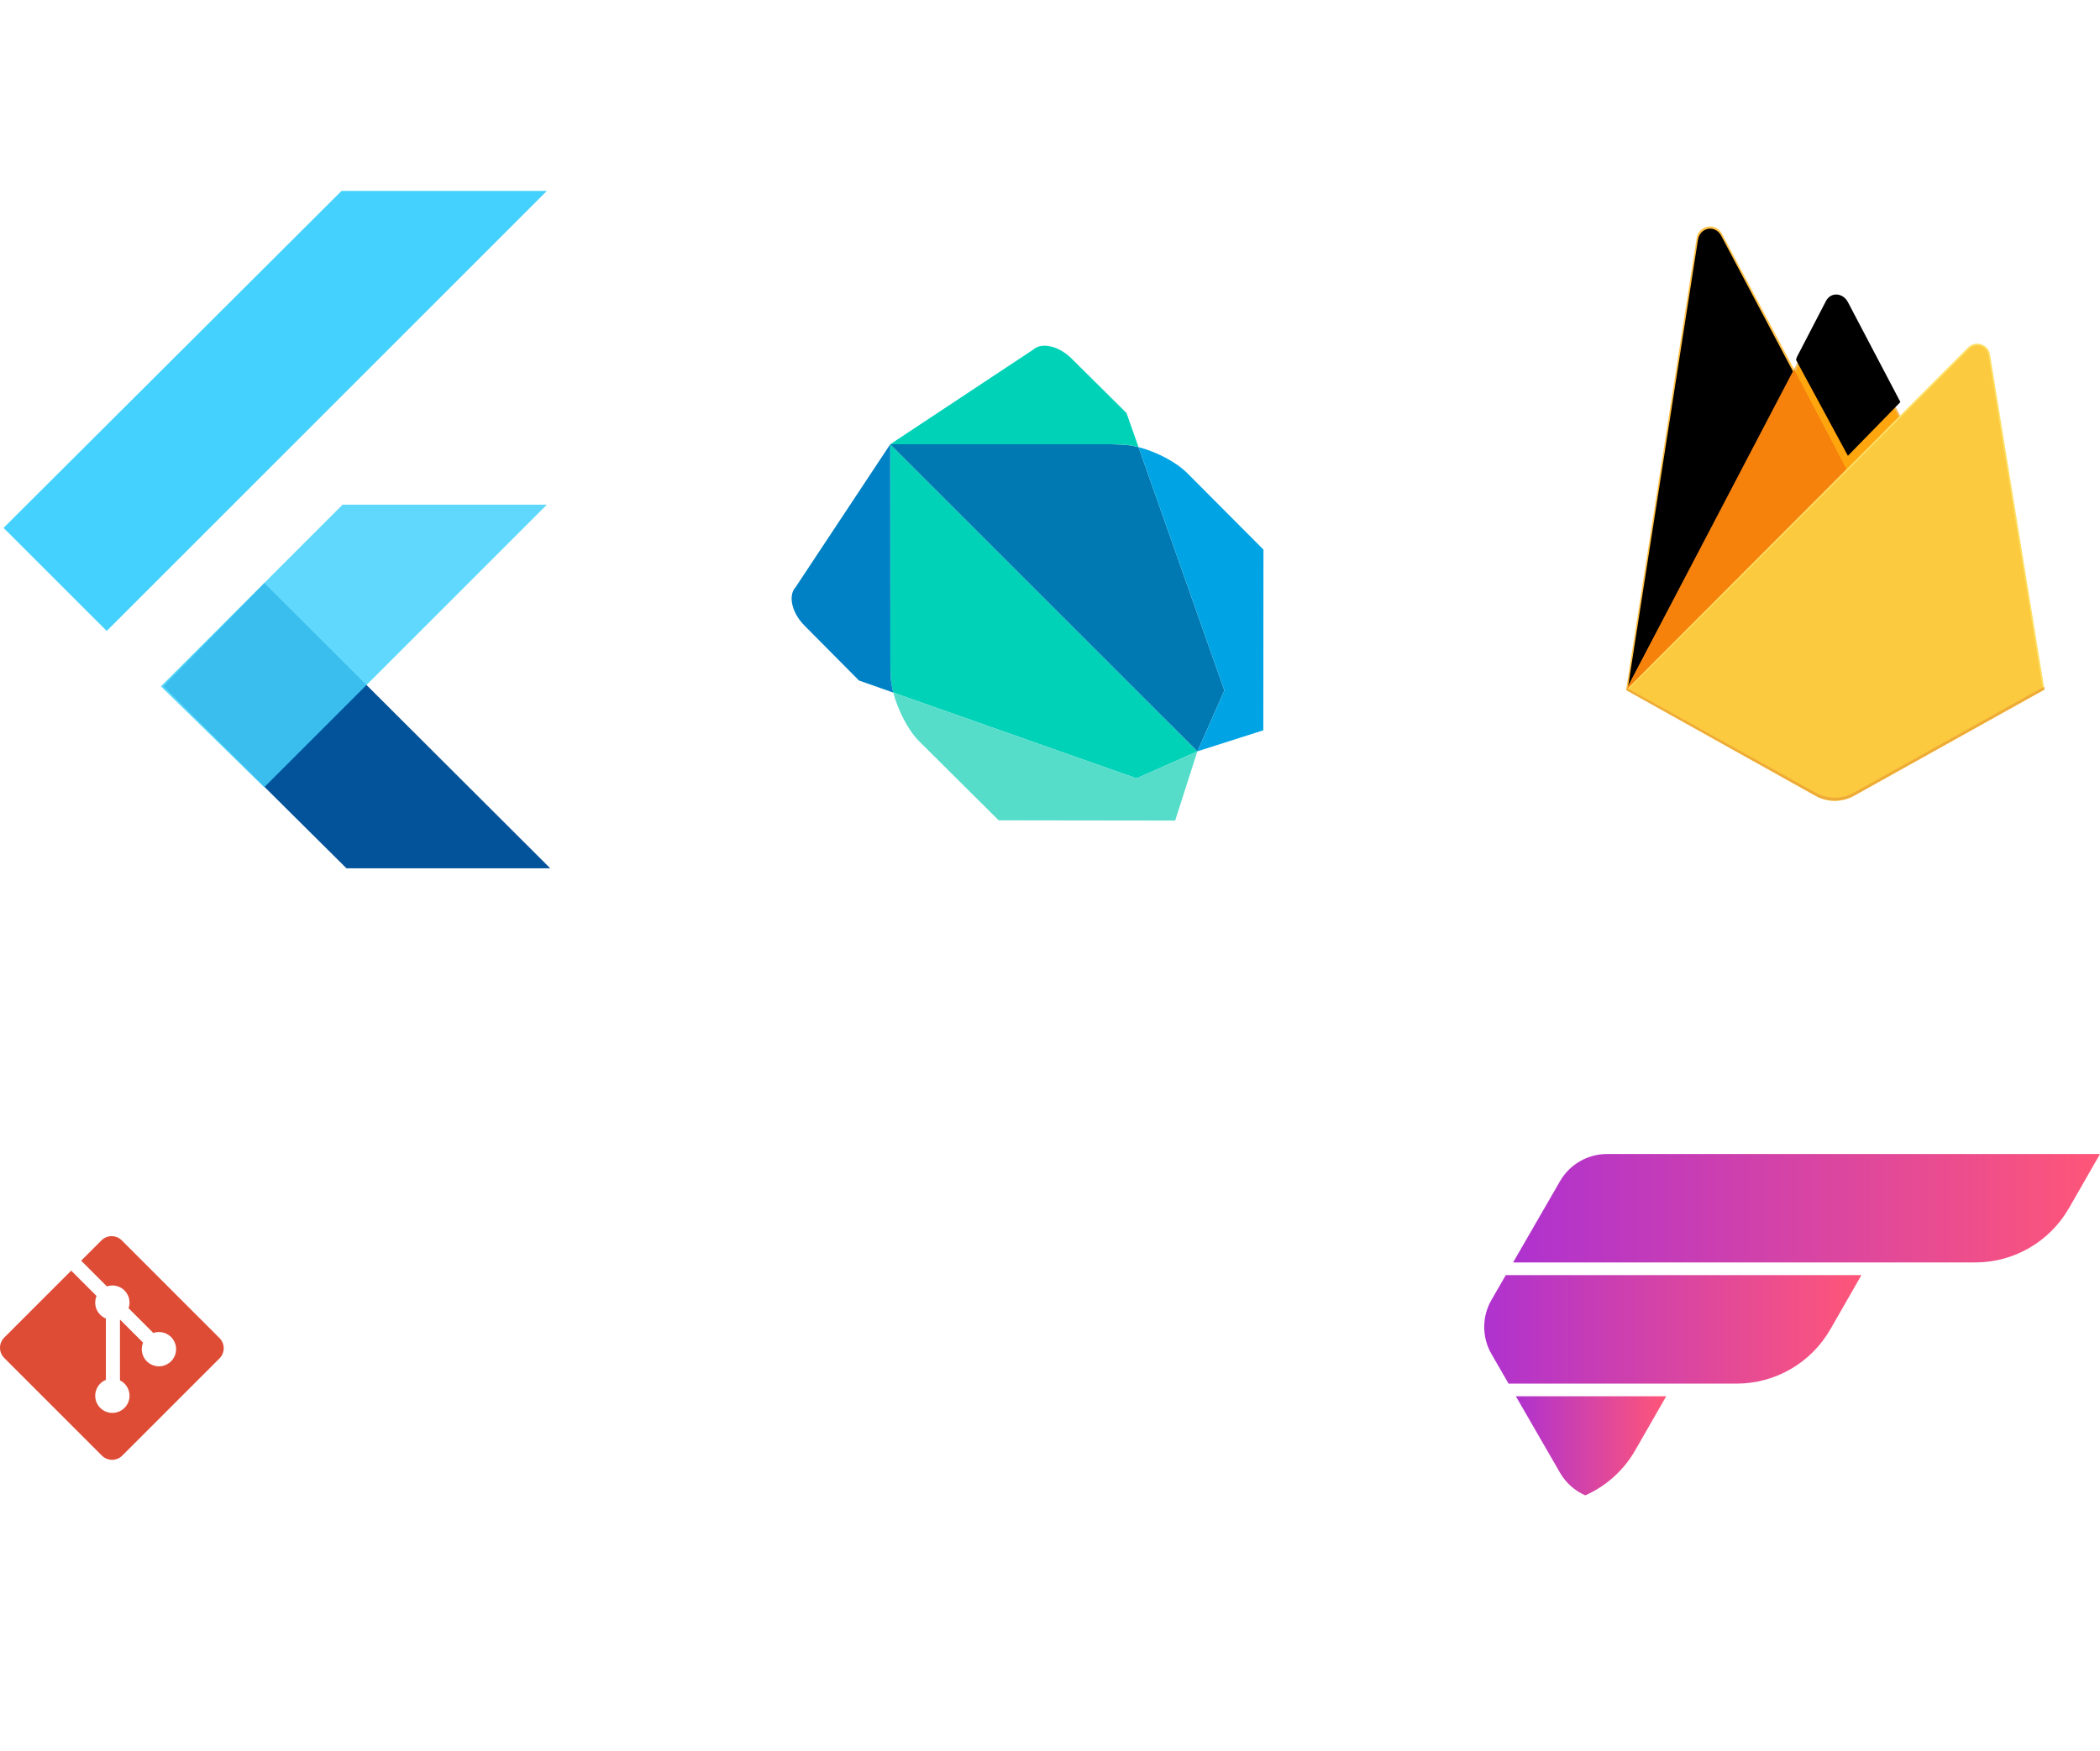 <?xml version="1.0" encoding="UTF-8" standalone="no"?>
<!-- Created with Inkscape (http://www.inkscape.org/) -->

<svg
   xmlns:dc="http://purl.org/dc/elements/1.1/"
   xmlns:cc="http://creativecommons.org/ns#"
   xmlns:rdf="http://www.w3.org/1999/02/22-rdf-syntax-ns#"
   xmlns:svg="http://www.w3.org/2000/svg"
   xmlns="http://www.w3.org/2000/svg"
   xmlns:xlink="http://www.w3.org/1999/xlink"
   xmlns:sodipodi="http://sodipodi.sourceforge.net/DTD/sodipodi-0.dtd"
   xmlns:inkscape="http://www.inkscape.org/namespaces/inkscape"
   width="212.79mm"
   height="177.462mm"
   viewBox="0 0 212.79 177.462"
   version="1.1"
   id="svg8"
   inkscape:version="0.92.4 (5da689c313, 2019-01-14)"
   sodipodi:docname="topics.svg">
  <defs
     id="defs2">
    <path
       id="a"
       d="M 1.253,280.732 2.858,277.601 102.211,89.083 58.061,5.608 C 54.392,-1.283 45.074,0.474 43.87,8.188 Z"
       inkscape:connector-curvature="0" />
    <filter
       id="b"
       filterUnits="objectBoundingBox"
       height="2"
       width="2"
       y="-0.5"
       x="-0.5">
      <feGaussianBlur
         id="feGaussianBlur869"
         result="shadowBlurInner1"
         in="SourceAlpha"
         stdDeviation="17.5" />
      <feOffset
         id="feOffset871"
         result="shadowOffsetInner1"
         in="shadowBlurInner1" />
      <feComposite
         id="feComposite873"
         result="shadowInnerInner1"
         k3="1"
         k2="-1"
         operator="arithmetic"
         in2="SourceAlpha"
         in="shadowOffsetInner1"
         k1="0"
         k4="0" />
      <feColorMatrix
         id="feColorMatrix875"
         in="shadowInnerInner1"
         values="0 0 0 0 0 0 0 0 0 0 0 0 0 0 0 0 0 0 0.06 0" />
    </filter>
    <path
       id="c"
       d="m 134.417,148.974 32.039,-32.812 -32.039,-61.007 c -3.042,-5.791 -10.433,-6.398 -13.443,-0.59 l -17.705,34.109 -0.53,1.744 z"
       inkscape:connector-curvature="0" />
    <filter
       id="d"
       filterUnits="objectBoundingBox"
       height="2"
       width="2"
       y="-0.5"
       x="-0.5">
      <feGaussianBlur
         id="feGaussianBlur879"
         result="shadowBlurInner1"
         in="SourceAlpha"
         stdDeviation="3.5" />
      <feOffset
         id="feOffset881"
         result="shadowOffsetInner1"
         in="shadowBlurInner1"
         dy="-9"
         dx="1" />
      <feComposite
         id="feComposite883"
         result="shadowInnerInner1"
         k3="1"
         k2="-1"
         operator="arithmetic"
         in2="SourceAlpha"
         in="shadowOffsetInner1"
         k1="0"
         k4="0" />
      <feColorMatrix
         id="feColorMatrix885"
         in="shadowInnerInner1"
         values="0 0 0 0 0 0 0 0 0 0 0 0 0 0 0 0 0 0 0.09 0" />
    </filter>
    <linearGradient
       id="linearGradient-1"
       y2="1"
       x2="0"
       y1="0"
       x1="0">
      <stop
         id="stop944"
         offset="0%"
         stop-color="#FF5678" />
      <stop
         id="stop946"
         offset="100%"
         stop-color="#AF32CF" />
    </linearGradient>
    <linearGradient
       inkscape:collect="always"
       xlink:href="#linearGradient-1"
       id="linearGradient972"
       x1="22.167"
       y1="26.423"
       x2="22.167"
       y2="35.492"
       gradientTransform="scale(0.812,1.232)"
       gradientUnits="userSpaceOnUse" />
    <linearGradient
       inkscape:collect="always"
       xlink:href="#linearGradient-1"
       id="linearGradient974"
       x1="16.781"
       y1="9.674"
       x2="16.781"
       y2="24.702"
       gradientTransform="scale(0.536,1.865)"
       gradientUnits="userSpaceOnUse" />
    <linearGradient
       inkscape:collect="always"
       xlink:href="#linearGradient-1"
       id="linearGradient976"
       x1="0"
       y1="0.134"
       x2="0"
       y2="18.877"
       gradientTransform="scale(0.43,2.326)"
       gradientUnits="userSpaceOnUse" />
    <linearGradient
       inkscape:collect="always"
       xlink:href="#linearGradient-1"
       id="linearGradient978"
       x1="0"
       y1="0.233"
       x2="0"
       y2="34.297"
       gradientTransform="scale(0.745,1.343)"
       gradientUnits="userSpaceOnUse" />
  </defs>
  <sodipodi:namedview
     id="base"
     pagecolor="#ffffff"
     bordercolor="#666666"
     borderopacity="1.0"
     inkscape:pageopacity="0.0"
     inkscape:pageshadow="2"
     inkscape:zoom="0.49497475"
     inkscape:cx="478.87488"
     inkscape:cy="185.09169"
     inkscape:document-units="mm"
     inkscape:current-layer="layer1"
     showgrid="false"
     inkscape:pagecheckerboard="true"
     fit-margin-top="0"
     fit-margin-left="0"
     fit-margin-right="0"
     fit-margin-bottom="0"
     inkscape:window-width="1920"
     inkscape:window-height="1012"
     inkscape:window-x="0"
     inkscape:window-y="32"
     inkscape:window-maximized="1" />
  <g
     inkscape:label="Layer 1"
     inkscape:groupmode="layer"
     id="layer1"
     transform="translate(277.146,29.11)">
    <path
       style="fill:#ffffff;stroke-width:0.213"
       inkscape:connector-curvature="0"
       d="m -244.597,103.882 c -1.191,0 -2.078,0.585 -2.078,1.992 0,1.06 0.584,1.796 2.013,1.796 1.211,0 2.034,-0.714 2.034,-1.84 0,-1.277 -0.736,-1.948 -1.97,-1.948 z m -2.381,9.936 c -0.282,0.346 -0.563,0.713 -0.563,1.147 0,0.865 1.103,1.126 2.619,1.126 1.255,0 2.965,-0.088 2.965,-1.255 0,-0.694 -0.823,-0.737 -1.862,-0.802 z m 6.407,-9.871 c 0.389,0.498 0.801,1.191 0.801,2.186 0,2.402 -1.883,3.809 -4.61,3.809 -0.693,0 -1.321,-0.086 -1.71,-0.194 l -0.715,1.147 2.121,0.13 c 3.745,0.239 5.952,0.347 5.952,3.225 0,2.49 -2.185,3.896 -5.952,3.896 -3.918,0 -5.411,-0.996 -5.411,-2.705 0,-0.974 0.433,-1.493 1.191,-2.208 -0.714,-0.302 -0.952,-0.843 -0.952,-1.428 0,-0.477 0.238,-0.909 0.628,-1.321 0.389,-0.411 0.822,-0.822 1.342,-1.298 -1.06,-0.52 -1.862,-1.645 -1.862,-3.247 0,-2.489 1.645,-4.198 4.956,-4.198 0.931,0 1.494,0.086 1.992,0.216 h 4.221 v 1.839 z m 5.8,-3.933 c -1.234,0 -1.948,-0.715 -1.948,-1.949 0,-1.233 0.714,-1.904 1.948,-1.904 1.255,0 1.97,0.672 1.97,1.904 0,1.234 -0.714,1.949 -1.97,1.949 z m -2.793,13.008 v -1.709 l 1.104,-0.151 c 0.303,-0.044 0.346,-0.108 0.346,-0.434 v -6.364 c 0,-0.237 -0.065,-0.39 -0.282,-0.454 l -1.168,-0.412 0.238,-1.753 h 4.481 v 8.982 c 0,0.347 0.021,0.39 0.347,0.434 l 1.104,0.151 v 1.709 z m 14.729,-0.839 c -0.931,0.454 -2.295,0.866 -3.529,0.866 -2.576,0 -3.549,-1.038 -3.549,-3.485 v -5.67 c 0,-0.13 0,-0.216 -0.174,-0.216 h -1.515 v -1.927 c 1.905,-0.217 2.662,-1.169 2.9,-3.529 h 2.057 v 3.074 c 0,0.151 0,0.216 0.173,0.216 h 3.052 v 2.164 h -3.225 v 5.173 c 0,1.277 0.303,1.774 1.472,1.774 0.607,0 1.234,-0.151 1.753,-0.346 l 0.585,1.905"
       id="path829" />
    <path
       style="fill:#de4c36;stroke-width:0.213"
       inkscape:connector-curvature="0"
       d="m -254.906,106.503 -9.897,-9.896 a 1.46,1.46 0 0 0 -2.064,0 l -2.055,2.055 2.607,2.607 a 1.733,1.733 0 0 1 1.784,0.416 1.735,1.735 0 0 1 0.412,1.794 l 2.512,2.512 c 0.608,-0.209 1.309,-0.074 1.795,0.412 a 1.736,1.736 0 0 1 0,2.456 1.737,1.737 0 0 1 -2.835,-1.889 l -2.343,-2.343 -2.1e-4,6.166 a 1.755,1.755 0 0 1 0.459,0.329 1.737,1.737 0 0 1 0,2.457 c -0.679,0.679 -1.779,0.679 -2.456,0 a 1.737,1.737 0 0 1 0.569,-2.836 v -6.223 a 1.716,1.716 0 0 1 -0.569,-0.379 c -0.514,-0.513 -0.638,-1.268 -0.374,-1.899 l -2.57,-2.57 -6.786,6.785 a 1.46,1.46 0 0 0 0,2.065 l 9.897,9.896 a 1.46,1.46 0 0 0 2.064,0 l 9.851,-9.85 a 1.461,1.461 0 0 0 0,-2.065"
       id="path831" />
    <g
       id="g817"
       transform="matrix(0.09,0,0,0.09,-198.2,121.006)"
       style="fill:#ffffff">
      <path
         id="path815"
         d="M 92.375,230.65 H 52.019 a 1.887,1.887 0 0 0 -1.886,1.886 v 19.731 a 1.89,1.89 0 0 0 1.886,1.889 h 15.743 v 24.513 c 0,0 -3.535,1.206 -13.308,1.206 -11.53,0 -27.637,-4.214 -27.637,-39.632 0,-35.425 16.772,-40.087 32.518,-40.087 13.63,0 19.502,2.401 23.238,3.556 1.174,0.36 2.26,-0.808 2.26,-1.851 l 4.502,-19.063 c 0,-0.487 -0.165,-1.075 -0.721,-1.474 -1.517,-1.082 -10.774,-6.262 -34.16,-6.262 -26.941,0 -54.576,11.463 -54.576,66.562 0,55.103 31.64,63.313 58.302,63.313 22.076,0 35.468,-9.434 35.468,-9.434 0.552,-0.306 0.612,-1.077 0.612,-1.431 v -61.537 c 0,-1.04 -0.844,-1.885 -1.885,-1.885 m 207.979,-48.986 a 1.88,1.88 0 0 0 -1.873,-1.896 h -22.724 a 1.889,1.889 0 0 0 -1.882,1.896 l 0.006,43.913 h -35.419 v -43.913 a 1.882,1.882 0 0 0 -1.875,-1.896 h -22.722 a 1.887,1.887 0 0 0 -1.877,1.896 v 118.904 c 0,1.048 0.843,1.901 1.877,1.901 h 22.722 c 1.039,0 1.875,-0.854 1.875,-1.901 v -50.86 h 35.419 l -0.062,50.86 c 0,1.048 0.844,1.901 1.883,1.901 h 22.777 c 1.041,0 1.873,-0.854 1.875,-1.901 V 181.664 m -165.1,15.604 c 0,-8.183 -6.56,-14.795 -14.653,-14.795 -8.085,0 -14.65,6.612 -14.65,14.795 0,8.173 6.565,14.802 14.65,14.802 8.093,0 14.653,-6.629 14.653,-14.802 m -1.625,78.218 V 220.6 a 1.89,1.89 0 0 0 -1.88,-1.895 h -22.651 c -1.039,0 -1.969,1.072 -1.969,2.115 v 78.634 c 0,2.312 1.44,2.998 3.304,2.998 h 20.408 c 2.239,0 2.788,-1.1 2.788,-3.034 V 275.486 M 386.71,218.884 h -22.549 c -1.034,0 -1.876,0.852 -1.876,1.901 v 58.302 c 0,0 -5.729,4.192 -13.859,4.192 -8.13,0 -10.287,-3.689 -10.287,-11.65 v -50.844 c 0,-1.049 -0.841,-1.901 -1.875,-1.901 h -22.886 c -1.032,0 -1.879,0.852 -1.879,1.901 v 54.693 c 0,23.646 13.179,29.431 31.31,29.431 14.873,0 26.864,-8.216 26.864,-8.216 0,0 0.571,4.329 0.829,4.843 0.259,0.512 0.932,1.029 1.659,1.029 l 14.56,-0.064 c 1.032,0 1.879,-0.854 1.879,-1.898 l -0.008,-79.817 c 0,-1.05 -0.843,-1.902 -1.882,-1.902 m 52.735,64.323 c -7.821,-0.238 -13.126,-3.788 -13.126,-3.788 v -37.653 c 0,0 5.233,-3.208 11.654,-3.782 8.12,-0.727 15.944,1.726 15.944,21.095 0.001,20.426 -3.53,24.457 -14.472,24.128 z m 8.894,-66.993 c -12.807,0 -21.518,5.714 -21.518,5.714 v -40.263 c 0,-1.05 -0.839,-1.897 -1.875,-1.897 h -22.787 a 1.887,1.887 0 0 0 -1.878,1.897 v 118.903 c 0,1.048 0.842,1.901 1.881,1.901 h 15.811 c 0.711,0 1.25,-0.367 1.648,-1.009 0.393,-0.639 0.96,-5.482 0.96,-5.482 0,0 9.318,8.83 26.957,8.83 20.708,0 32.584,-10.504 32.584,-47.154 0,-36.651 -18.967,-41.44 -31.783,-41.44 m -249.403,2.481 h -17.045 l -0.026,-22.519 c 0,-0.852 -0.439,-1.278 -1.424,-1.278 h -23.228 c -0.903,0 -1.388,0.398 -1.388,1.265 v 23.271 c 0,0 -11.64,2.809 -12.427,3.037 a 1.886,1.886 0 0 0 -1.361,1.812 v 14.623 c 0,1.052 0.84,1.898 1.879,1.898 h 11.909 v 35.178 c 0,26.13 18.328,28.697 30.696,28.697 5.651,0 12.411,-1.814 13.527,-2.228 0.675,-0.248 1.067,-0.947 1.067,-1.705 l 0.019,-16.086 c 0,-1.05 -0.886,-1.897 -1.884,-1.897 -0.993,0 -3.534,0.404 -6.15,0.404 -8.372,0 -11.209,-3.893 -11.209,-8.932 l -0.001,-33.432 h 17.046 c 1.039,0 1.88,-0.847 1.88,-1.898 v -18.317 a 1.884,1.884 0 0 0 -1.88,-1.893"
         inkscape:connector-curvature="0"
         style="fill:#ffffff" />
    </g>
    <g
       id="g984"
       transform="matrix(0.181,0,0,0.181,-199.764,87.34)"
       style="fill:#ffffff">
      <path
         id="path980"
         d="M 127.505,0 C 57.095,0 0,57.085 0,127.505 c 0,56.336 36.534,104.13 87.196,120.99 6.372,1.18 8.712,-2.766 8.712,-6.134 0,-3.04 -0.119,-13.085 -0.173,-23.739 -35.473,7.713 -42.958,-15.044 -42.958,-15.044 -5.8,-14.738 -14.157,-18.656 -14.157,-18.656 -11.568,-7.914 0.872,-7.752 0.872,-7.752 12.804,0.9 19.546,13.14 19.546,13.14 11.372,19.493 29.828,13.857 37.104,10.6 1.144,-8.242 4.449,-13.866 8.095,-17.05 -28.32,-3.225 -58.092,-14.158 -58.092,-63.014 0,-13.92 4.981,-25.295 13.138,-34.224 -1.324,-3.212 -5.688,-16.18 1.235,-33.743 0,0 10.707,-3.427 35.073,13.07 10.17,-2.826 21.078,-4.242 31.914,-4.29 10.836,0.048 21.752,1.464 31.942,4.29 24.337,-16.497 35.029,-13.07 35.029,-13.07 6.94,17.563 2.574,30.531 1.25,33.743 8.175,8.929 13.122,20.303 13.122,34.224 0,48.972 -29.828,59.756 -58.22,62.912 4.573,3.957 8.648,11.717 8.648,23.612 0,17.06 -0.148,30.791 -0.148,34.991 0,3.393 2.295,7.369 8.759,6.117 50.634,-16.879 87.122,-64.656 87.122,-120.973 C 255.009,57.085 197.922,0 127.505,0"
         inkscape:connector-curvature="0"
         style="fill:#ffffff" />
      <path
         id="path982"
         d="m 47.755,181.634 c -0.28,0.633 -1.278,0.823 -2.185,0.389 -0.925,-0.416 -1.445,-1.28 -1.145,-1.916 0.275,-0.652 1.273,-0.834 2.196,-0.396 0.927,0.415 1.455,1.287 1.134,1.923 m 6.272,5.596 c -0.608,0.564 -1.797,0.302 -2.604,-0.589 -0.834,-0.889 -0.99,-2.077 -0.373,-2.65 0.627,-0.563 1.78,-0.3 2.616,0.59 0.834,0.899 0.996,2.08 0.36,2.65 m 4.304,7.159 c -0.782,0.543 -2.06,0.034 -2.849,-1.1 -0.781,-1.133 -0.781,-2.493 0.017,-3.038 0.792,-0.545 2.05,-0.055 2.85,1.07 0.78,1.153 0.78,2.513 -0.019,3.069 m 7.277,8.292 c -0.699,0.77 -2.187,0.564 -3.277,-0.488 -1.114,-1.028 -1.425,-2.487 -0.724,-3.258 0.707,-0.772 2.204,-0.555 3.302,0.488 1.107,1.026 1.445,2.496 0.7,3.258 m 9.403,2.8 c -0.307,0.998 -1.741,1.452 -3.185,1.028 -1.442,-0.437 -2.386,-1.607 -2.095,-2.616 0.3,-1.005 1.74,-1.478 3.195,-1.024 1.44,0.435 2.386,1.596 2.086,2.612 m 10.703,1.187 c 0.036,1.052 -1.189,1.924 -2.705,1.943 -1.525,0.033 -2.758,-0.818 -2.774,-1.852 0,-1.062 1.197,-1.926 2.721,-1.951 1.516,-0.03 2.758,0.815 2.758,1.86 m 10.514,-0.403 c 0.182,1.026 -0.872,2.08 -2.377,2.36 -1.48,0.27 -2.85,-0.363 -3.039,-1.38 -0.184,-1.052 0.89,-2.105 2.367,-2.378 1.508,-0.262 2.857,0.355 3.049,1.398"
         inkscape:connector-curvature="0"
         style="fill:#ffffff" />
    </g>
    <g
       id="g853"
       transform="matrix(0.717,0,0,0.717,-276.993,-9.916)"
       style="fill:none;fill-rule:evenodd">
      <path
         id="path845"
         d="M 48.75,95.97 22.84,70.23 37.16,55.66 77.55,95.97 Z"
         inkscape:connector-curvature="0"
         style="fill:#02539a" />
      <g
         id="g851"
         style="fill:#45d1fd">
        <path
           id="path847"
           d="M 22.52,70.25 48.2,44.57 H 77.07 L 37.12,84.52 Z"
           inkscape:connector-curvature="0"
           style="fill-opacity:0.85" />
        <path
           id="path849"
           d="M 0.29,47.85 14.87,62.42 77.07,0.22 H 48.05 Z"
           inkscape:connector-curvature="0" />
      </g>
    </g>
    <g
       aria-label="Flutter"
       transform="matrix(0.395,0,0,0.395,-428.092,33.009)"
       style="font-style:normal;font-weight:normal;font-size:40px;line-height:1.25;font-family:sans-serif;letter-spacing:0px;word-spacing:0px;fill:#ffffff;fill-opacity:1;stroke:none"
       id="flowRoot1004">
      <path
         d="m 397.164,117.504 h -3.32 V 88.95 h 15.918 v 2.949 H 397.164 V 102.348 H 409 v 2.949 h -11.836 z"
         style="font-style:normal;font-variant:normal;font-weight:normal;font-stretch:normal;font-family:'Open Sans';-inkscape-font-specification:'Open Sans';fill:#ffffff"
         id="path1201"
         inkscape:connector-curvature="0" />
      <path
         d="m 417.223,117.504 h -3.242 V 87.114 h 3.242 z"
         style="font-style:normal;font-variant:normal;font-weight:normal;font-stretch:normal;font-family:'Open Sans';-inkscape-font-specification:'Open Sans';fill:#ffffff"
         id="path1203"
         inkscape:connector-curvature="0" />
      <path
         d="m 427.184,96.098 v 13.887 q 0,2.617 1.191,3.906 1.191,1.289 3.73,1.289 3.359,0 4.902,-1.836 1.562,-1.836 1.562,-5.996 V 96.098 h 3.242 v 21.406 h -2.676 l -0.469,-2.871 h -0.176 q -0.996,1.582 -2.773,2.422 -1.758,0.84 -4.023,0.84 -3.906,0 -5.859,-1.855 -1.934,-1.855 -1.934,-5.938 V 96.098 Z"
         style="font-style:normal;font-variant:normal;font-weight:normal;font-stretch:normal;font-family:'Open Sans';-inkscape-font-specification:'Open Sans';fill:#ffffff"
         id="path1205"
         inkscape:connector-curvature="0" />
      <path
         d="m 455.582,115.219 q 0.859,0 1.66,-0.117 0.801,-0.137 1.27,-0.273 v 2.48 q -0.527,0.254 -1.562,0.41 -1.016,0.176 -1.836,0.176 -6.211,0 -6.211,-6.543 V 98.618 h -3.066 v -1.562 l 3.066,-1.348 1.367,-4.57 h 1.875 v 4.961 h 6.211 v 2.52 h -6.211 V 111.215 q 0,1.934 0.918,2.969 0.918,1.035 2.52,1.035 z"
         style="font-style:normal;font-variant:normal;font-weight:normal;font-stretch:normal;font-family:'Open Sans';-inkscape-font-specification:'Open Sans';fill:#ffffff"
         id="path1207"
         inkscape:connector-curvature="0" />
      <path
         d="m 469.723,115.219 q 0.859,0 1.66,-0.117 0.801,-0.137 1.27,-0.273 v 2.48 q -0.527,0.254 -1.562,0.41 -1.016,0.176 -1.836,0.176 -6.211,0 -6.211,-6.543 V 98.618 h -3.066 v -1.562 l 3.066,-1.348 1.367,-4.57 h 1.875 v 4.961 h 6.211 v 2.52 h -6.211 V 111.215 q 0,1.934 0.918,2.969 0.918,1.035 2.52,1.035 z"
         style="font-style:normal;font-variant:normal;font-weight:normal;font-stretch:normal;font-family:'Open Sans';-inkscape-font-specification:'Open Sans';fill:#ffffff"
         id="path1209"
         inkscape:connector-curvature="0" />
      <path
         d="m 485.992,117.895 q -4.746,0 -7.5,-2.891 -2.734,-2.891 -2.734,-8.027 0,-5.176 2.539,-8.223 2.559,-3.047 6.855,-3.047 4.023,0 6.367,2.656 2.344,2.637 2.344,6.973 v 2.051 h -14.746 q 0.098,3.77 1.895,5.723 1.816,1.953 5.098,1.953 3.457,0 6.836,-1.445 v 2.891 q -1.719,0.742 -3.262,1.055 -1.523,0.332 -3.691,0.332 z m -0.879,-19.473 q -2.578,0 -4.121,1.68 -1.523,1.68 -1.797,4.648 h 11.191 q 0,-3.066 -1.367,-4.688 -1.367,-1.641 -3.906,-1.641 z"
         style="font-style:normal;font-variant:normal;font-weight:normal;font-stretch:normal;font-family:'Open Sans';-inkscape-font-specification:'Open Sans';fill:#ffffff"
         id="path1211"
         inkscape:connector-curvature="0" />
      <path
         d="m 509.137,95.708 q 1.426,0 2.559,0.234 l -0.449,3.008 q -1.328,-0.293 -2.344,-0.293 -2.598,0 -4.453,2.109 -1.836,2.109 -1.836,5.254 v 11.484 h -3.242 V 96.098 h 2.676 l 0.371,3.965 h 0.156 q 1.191,-2.09 2.871,-3.223 1.68,-1.133 3.691,-1.133 z"
         style="font-style:normal;font-variant:normal;font-weight:normal;font-stretch:normal;font-family:'Open Sans';-inkscape-font-specification:'Open Sans';fill:#ffffff"
         id="path1213"
         inkscape:connector-curvature="0" />
    </g>
    <g
       id="Flare-UI"
       transform="matrix(1.364,0,0,1.364,-128.035,87.851)"
       style="fill:none;fill-rule:evenodd;stroke:none;stroke-width:1">
      <g
         transform="rotate(90,23.5,23.5)"
         id="Flare-Logo"
         style="fill:url(#linearGradient978)">
        <path
           id="Combined-Shape"
           d="m 25.364,38.55 c -0.339,0.776 -0.92,1.438 -1.677,1.876 L 18,43.71 V 32.54 l 4.016,2.303 c 1.507,0.864 2.666,2.173 3.348,3.707 z"
           inkscape:connector-curvature="0"
           style="fill:url(#linearGradient972)" />
        <path
           id="path952"
           d="m 17.06,44.252 -2.195,1.267 c -1.246,0.72 -2.782,0.72 -4.028,0 L 9,44.459 V 18.038 l 4.018,2.303 C 15.518,21.775 17.06,24.431 17.06,27.307 Z"
           inkscape:connector-curvature="0"
           style="fill:url(#linearGradient974)" />
        <path
           id="path954"
           d="M 8.057,43.915 2.014,40.426 C 0.768,39.706 0,38.377 0,36.937 V 0.313 L 4.016,2.616 C 6.516,4.05 8.057,6.706 8.057,9.582 Z"
           inkscape:connector-curvature="0"
           style="fill:url(#linearGradient976)" />
      </g>
    </g>
    <g
       aria-label="Flare"
       transform="matrix(0.282,0,0,0.282,-218.624,103.263)"
       style="font-style:normal;font-weight:normal;font-size:40px;line-height:1.25;font-family:sans-serif;letter-spacing:0px;word-spacing:0px;fill:#ffffff;fill-opacity:1;stroke:none"
       id="flowRoot1018">
      <path
         d="m 397.164,117.504 h -3.32 V 88.95 h 15.918 v 2.949 H 397.164 V 102.348 H 409 v 2.949 h -11.836 z"
         style="font-style:normal;font-variant:normal;font-weight:normal;font-stretch:normal;font-family:'Open Sans';-inkscape-font-specification:'Open Sans';fill:#ffffff"
         id="path1216"
         inkscape:connector-curvature="0" />
      <path
         d="m 417.223,117.504 h -3.242 V 87.114 h 3.242 z"
         style="font-style:normal;font-variant:normal;font-weight:normal;font-stretch:normal;font-family:'Open Sans';-inkscape-font-specification:'Open Sans';fill:#ffffff"
         id="path1218"
         inkscape:connector-curvature="0" />
      <path
         d="m 437.301,117.504 -0.645,-3.047 H 436.5 q -1.602,2.012 -3.203,2.734 -1.582,0.703 -3.965,0.703 -3.184,0 -5,-1.641 -1.797,-1.641 -1.797,-4.668 0,-6.484 10.371,-6.797 l 3.633,-0.117 v -1.328 q 0,-2.52 -1.094,-3.711 -1.074,-1.211 -3.457,-1.211 -2.676,0 -6.055,1.641 l -0.996,-2.48 q 1.582,-0.859 3.457,-1.348 1.895,-0.488 3.789,-0.488 3.828,0 5.664,1.699 1.855,1.699 1.855,5.449 v 14.609 z m -7.324,-2.285 q 3.027,0 4.746,-1.66 1.738,-1.66 1.738,-4.648 v -1.934 l -3.242,0.137 q -3.867,0.137 -5.586,1.211 -1.699,1.055 -1.699,3.301 0,1.758 1.055,2.676 1.074,0.918 2.988,0.918 z"
         style="font-style:normal;font-variant:normal;font-weight:normal;font-stretch:normal;font-family:'Open Sans';-inkscape-font-specification:'Open Sans';fill:#ffffff"
         id="path1220"
         inkscape:connector-curvature="0" />
      <path
         d="m 456.168,95.708 q 1.426,0 2.559,0.234 l -0.449,3.008 q -1.328,-0.293 -2.344,-0.293 -2.598,0 -4.453,2.109 -1.836,2.109 -1.836,5.254 v 11.484 h -3.242 V 96.098 h 2.676 l 0.371,3.965 h 0.156 q 1.191,-2.09 2.871,-3.223 1.68,-1.133 3.691,-1.133 z"
         style="font-style:normal;font-variant:normal;font-weight:normal;font-stretch:normal;font-family:'Open Sans';-inkscape-font-specification:'Open Sans';fill:#ffffff"
         id="path1222"
         inkscape:connector-curvature="0" />
      <path
         d="m 471.773,117.895 q -4.746,0 -7.5,-2.891 -2.734,-2.891 -2.734,-8.027 0,-5.176 2.539,-8.223 2.559,-3.047 6.855,-3.047 4.023,0 6.367,2.656 2.344,2.637 2.344,6.973 v 2.051 h -14.746 q 0.098,3.77 1.895,5.723 1.816,1.953 5.098,1.953 3.457,0 6.836,-1.445 v 2.891 q -1.719,0.742 -3.262,1.055 -1.523,0.332 -3.691,0.332 z m -0.879,-19.473 q -2.578,0 -4.121,1.68 -1.523,1.68 -1.797,4.648 h 11.191 q 0,-3.066 -1.367,-4.688 -1.367,-1.641 -3.906,-1.641 z"
         style="font-style:normal;font-variant:normal;font-weight:normal;font-stretch:normal;font-family:'Open Sans';-inkscape-font-specification:'Open Sans';fill:#ffffff"
         id="path1224"
         inkscape:connector-curvature="0" />
    </g>
    <g
       id="g938"
       transform="matrix(0.166,0,0,0.166,-112.379,-6.15)">
      <path
         id="path890"
         d="M 0,282.998 2.123,280.026 102.527,89.512 102.739,87.495 58.48,4.358 C 54.77,-2.606 44.33,-0.845 43.114,6.951 Z"
         inkscape:connector-curvature="0"
         style="fill:#ffc24a" />
      <use
         id="use892"
         xlink:href="#a"
         style="fill:#ffa712;fill-rule:evenodd"
         x="0"
         y="0"
         width="100%"
         height="100%" />
      <use
         id="use894"
         xlink:href="#a"
         style="filter:url(#b)"
         x="0"
         y="0"
         width="100%"
         height="100%" />
      <path
         id="path896"
         d="M 135.005,150.38 167.96,116.63 134.995,53.7 c -3.129,-5.957 -11.866,-5.975 -14.962,0 L 102.42,87.287 v 2.86 l 32.584,60.233 z"
         inkscape:connector-curvature="0"
         style="fill:#f4bd62" />
      <use
         id="use898"
         xlink:href="#c"
         style="fill:#ffa50e;fill-rule:evenodd"
         x="0"
         y="0"
         width="100%"
         height="100%" />
      <use
         id="use900"
         xlink:href="#c"
         style="filter:url(#d)"
         x="0"
         y="0"
         width="100%"
         height="100%" />
      <path
         id="path902"
         d="m 0,282.998 0.962,-0.968 3.496,-1.42 128.477,-128 1.628,-4.431 -32.05,-61.074 z"
         inkscape:connector-curvature="0"
         style="fill:#f6820c" />
      <path
         id="path904"
         d="M 139.121,347.551 255.396,282.704 222.192,78.209 c -1.039,-6.398 -8.888,-8.927 -13.468,-4.34 L 0,282.998 115.608,347.546 a 24.126,24.126 0 0 0 23.513,0.005"
         inkscape:connector-curvature="0"
         style="fill:#fde068" />
      <path
         id="path906"
         d="M 254.354,282.16 221.402,79.218 c -1.03,-6.35 -7.558,-8.977 -12.103,-4.424 L 1.29,282.6 115.629,346.508 a 23.943,23.943 0 0 0 23.334,0.006 l 115.392,-64.355 z"
         inkscape:connector-curvature="0"
         style="fill:#fcca3f" />
      <path
         id="path908"
         d="m 139.12,345.64 a 24.126,24.126 0 0 1 -23.512,-0.005 l -114.677,-63.62 -0.93,0.983 115.607,64.548 a 24.126,24.126 0 0 0 23.513,0.005 l 116.275,-64.847 -0.285,-1.752 -115.99,64.689 z"
         inkscape:connector-curvature="0"
         style="fill:#eeab37" />
    </g>
    <g
       id="g1092"
       transform="matrix(0.599,0,0,0.599,-4.232,-88.922)">
      <g
         aria-label="Firebase"
         transform="matrix(0.559,0,0,0.559,-409.003,205.238)"
         style="font-style:normal;font-weight:normal;font-size:40px;line-height:1.25;font-family:sans-serif;letter-spacing:0px;word-spacing:0px;fill:#ffffff;fill-opacity:1;stroke:none"
         id="flowRoot1026">
        <path
           d="m 397.164,117.504 h -3.32 V 88.95 h 15.918 v 2.949 H 397.164 V 102.348 H 409 v 2.949 h -11.836 z"
           style="font-style:normal;font-variant:normal;font-weight:normal;font-stretch:normal;font-family:'Open Sans';-inkscape-font-specification:'Open Sans';fill:#ffffff"
           id="path1184"
           inkscape:connector-curvature="0" />
        <path
           d="m 417.223,117.504 h -3.242 V 96.098 h 3.242 z m -3.516,-27.207 q 0,-1.113 0.547,-1.621 0.547,-0.527 1.367,-0.527 0.781,0 1.348,0.527 0.566,0.527 0.566,1.621 0,1.094 -0.566,1.641 -0.566,0.527 -1.348,0.527 -0.82,0 -1.367,-0.527 -0.547,-0.547 -0.547,-1.641 z"
           style="font-style:normal;font-variant:normal;font-weight:normal;font-stretch:normal;font-family:'Open Sans';-inkscape-font-specification:'Open Sans';fill:#ffffff"
           id="path1186"
           inkscape:connector-curvature="0" />
        <path
           d="m 433.902,95.708 q 1.426,0 2.559,0.234 l -0.449,3.008 q -1.328,-0.293 -2.344,-0.293 -2.598,0 -4.453,2.109 -1.836,2.109 -1.836,5.254 v 11.484 h -3.242 V 96.098 h 2.676 l 0.371,3.965 h 0.156 q 1.191,-2.09 2.871,-3.223 1.68,-1.133 3.691,-1.133 z"
           style="font-style:normal;font-variant:normal;font-weight:normal;font-stretch:normal;font-family:'Open Sans';-inkscape-font-specification:'Open Sans';fill:#ffffff"
           id="path1188"
           inkscape:connector-curvature="0" />
        <path
           d="m 449.508,117.895 q -4.746,0 -7.5,-2.891 -2.734,-2.891 -2.734,-8.027 0,-5.176 2.539,-8.223 2.559,-3.047 6.855,-3.047 4.023,0 6.367,2.656 2.344,2.637 2.344,6.973 v 2.051 h -14.746 q 0.098,3.77 1.895,5.723 1.816,1.953 5.098,1.953 3.457,0 6.836,-1.445 v 2.891 q -1.719,0.742 -3.262,1.055 -1.523,0.332 -3.691,0.332 z m -0.879,-19.473 q -2.578,0 -4.121,1.68 -1.523,1.68 -1.797,4.648 h 11.191 q 0,-3.066 -1.367,-4.688 -1.367,-1.641 -3.906,-1.641 z"
           style="font-style:normal;font-variant:normal;font-weight:normal;font-stretch:normal;font-family:'Open Sans';-inkscape-font-specification:'Open Sans';fill:#ffffff"
           id="path1190"
           inkscape:connector-curvature="0" />
        <path
           d="m 472.848,95.747 q 4.219,0 6.543,2.891 2.344,2.871 2.344,8.145 0,5.273 -2.363,8.203 -2.344,2.91 -6.523,2.91 -2.09,0 -3.828,-0.762 -1.719,-0.781 -2.891,-2.383 h -0.234 l -0.684,2.754 h -2.324 V 87.114 h 3.242 v 7.383 q 0,2.48 -0.156,4.453 h 0.156 q 2.266,-3.203 6.719,-3.203 z m -0.469,2.715 q -3.32,0 -4.785,1.914 -1.465,1.895 -1.465,6.406 0,4.512 1.504,6.465 1.504,1.934 4.824,1.934 2.988,0 4.453,-2.168 1.465,-2.188 1.465,-6.27 0,-4.18 -1.465,-6.23 -1.465,-2.051 -4.531,-2.051 z"
           style="font-style:normal;font-variant:normal;font-weight:normal;font-stretch:normal;font-family:'Open Sans';-inkscape-font-specification:'Open Sans';fill:#ffffff"
           id="path1192"
           inkscape:connector-curvature="0" />
        <path
           d="m 500.582,117.504 -0.645,-3.047 h -0.156 q -1.602,2.012 -3.203,2.734 -1.582,0.703 -3.965,0.703 -3.184,0 -5,-1.641 -1.797,-1.641 -1.797,-4.668 0,-6.484 10.371,-6.797 l 3.633,-0.117 v -1.328 q 0,-2.52 -1.094,-3.711 -1.074,-1.211 -3.457,-1.211 -2.676,0 -6.055,1.641 l -0.996,-2.48 q 1.582,-0.859 3.457,-1.348 1.895,-0.488 3.789,-0.488 3.828,0 5.664,1.699 1.855,1.699 1.855,5.449 v 14.609 z m -7.324,-2.285 q 3.027,0 4.746,-1.66 1.738,-1.66 1.738,-4.648 v -1.934 L 496.5,107.114 q -3.867,0.137 -5.586,1.211 -1.699,1.055 -1.699,3.301 0,1.758 1.055,2.676 1.074,0.918 2.988,0.918 z"
           style="font-style:normal;font-variant:normal;font-weight:normal;font-stretch:normal;font-family:'Open Sans';-inkscape-font-specification:'Open Sans';fill:#ffffff"
           id="path1194"
           inkscape:connector-curvature="0" />
        <path
           d="m 523.492,111.665 q 0,2.988 -2.227,4.609 -2.227,1.621 -6.25,1.621 -4.258,0 -6.641,-1.348 v -3.008 q 1.543,0.781 3.301,1.23 1.777,0.449 3.418,0.449 2.539,0 3.906,-0.801 1.367,-0.82 1.367,-2.48 0,-1.25 -1.094,-2.129 -1.074,-0.898 -4.219,-2.109 -2.988,-1.113 -4.258,-1.934 -1.25,-0.84 -1.875,-1.895 -0.605,-1.055 -0.605,-2.52 0,-2.617 2.129,-4.121 2.129,-1.523 5.84,-1.523 3.457,0 6.758,1.406 l -1.152,2.637 q -3.223,-1.328 -5.84,-1.328 -2.305,0 -3.477,0.723 -1.172,0.723 -1.172,1.992 0,0.859 0.43,1.465 0.449,0.605 1.426,1.152 0.977,0.547 3.75,1.582 3.809,1.387 5.137,2.793 1.348,1.406 1.348,3.535 z"
           style="font-style:normal;font-variant:normal;font-weight:normal;font-stretch:normal;font-family:'Open Sans';-inkscape-font-specification:'Open Sans';fill:#ffffff"
           id="path1196"
           inkscape:connector-curvature="0" />
        <path
           d="m 537.789,117.895 q -4.746,0 -7.5,-2.891 -2.734,-2.891 -2.734,-8.027 0,-5.176 2.539,-8.223 2.559,-3.047 6.855,-3.047 4.023,0 6.367,2.656 2.344,2.637 2.344,6.973 v 2.051 h -14.746 q 0.098,3.77 1.895,5.723 1.816,1.953 5.098,1.953 3.457,0 6.836,-1.445 v 2.891 q -1.719,0.742 -3.262,1.055 -1.523,0.332 -3.691,0.332 z m -0.879,-19.473 q -2.578,0 -4.121,1.68 -1.523,1.68 -1.797,4.648 h 11.191 q 0,-3.066 -1.367,-4.688 -1.367,-1.641 -3.906,-1.641 z"
           style="font-style:normal;font-variant:normal;font-weight:normal;font-stretch:normal;font-family:'Open Sans';-inkscape-font-specification:'Open Sans';fill:#ffffff"
           id="path1198"
           inkscape:connector-curvature="0" />
      </g>
    </g>
    <g
       aria-label="Dart"
       transform="matrix(0.372,0,0,0.372,-333.739,26.686)"
       style="font-style:normal;font-weight:normal;font-size:40px;line-height:1.25;font-family:sans-serif;letter-spacing:0px;word-spacing:0px;fill:#ffffff;fill-opacity:1;stroke:none"
       id="flowRoot1034">
      <path
         d="m 416.637,102.954 q 0,7.07 -3.848,10.82 -3.828,3.73 -11.035,3.73 h -7.91 V 88.95 h 8.75 q 6.66,0 10.352,3.691 3.691,3.691 3.691,10.312 z m -3.516,0.117 q 0,-5.586 -2.812,-8.418 -2.793,-2.832 -8.32,-2.832 h -4.824 v 22.813 h 4.043 q 5.938,0 8.926,-2.91 2.988,-2.93 2.988,-8.652 z"
         style="font-style:normal;font-variant:normal;font-weight:normal;font-stretch:normal;font-family:'Open Sans';-inkscape-font-specification:'Open Sans';fill:#ffffff"
         id="path1175"
         inkscape:connector-curvature="0" />
      <path
         d="m 435.66,117.504 -0.645,-3.047 h -0.156 q -1.602,2.012 -3.203,2.734 -1.582,0.703 -3.965,0.703 -3.184,0 -5,-1.641 -1.797,-1.641 -1.797,-4.668 0,-6.484 10.371,-6.797 l 3.633,-0.117 v -1.328 q 0,-2.52 -1.094,-3.711 -1.074,-1.211 -3.457,-1.211 -2.676,0 -6.055,1.641 l -0.996,-2.48 q 1.582,-0.859 3.457,-1.348 1.895,-0.488 3.789,-0.488 3.828,0 5.664,1.699 1.855,1.699 1.855,5.449 v 14.609 z m -7.324,-2.285 q 3.027,0 4.746,-1.66 1.738,-1.66 1.738,-4.648 v -1.934 l -3.242,0.137 q -3.867,0.137 -5.586,1.211 -1.699,1.055 -1.699,3.301 0,1.758 1.055,2.676 1.074,0.918 2.988,0.918 z"
         style="font-style:normal;font-variant:normal;font-weight:normal;font-stretch:normal;font-family:'Open Sans';-inkscape-font-specification:'Open Sans';fill:#ffffff"
         id="path1177"
         inkscape:connector-curvature="0" />
      <path
         d="m 454.527,95.708 q 1.426,0 2.559,0.234 l -0.449,3.008 q -1.328,-0.293 -2.344,-0.293 -2.598,0 -4.453,2.109 -1.836,2.109 -1.836,5.254 v 11.484 h -3.242 V 96.098 h 2.676 l 0.371,3.965 h 0.156 q 1.191,-2.09 2.871,-3.223 1.68,-1.133 3.691,-1.133 z"
         style="font-style:normal;font-variant:normal;font-weight:normal;font-stretch:normal;font-family:'Open Sans';-inkscape-font-specification:'Open Sans';fill:#ffffff"
         id="path1179"
         inkscape:connector-curvature="0" />
      <path
         d="m 468.004,115.219 q 0.859,0 1.66,-0.117 0.801,-0.137 1.27,-0.273 v 2.48 q -0.527,0.254 -1.562,0.41 -1.016,0.176 -1.836,0.176 -6.211,0 -6.211,-6.543 V 98.618 h -3.066 v -1.562 l 3.066,-1.348 1.367,-4.57 h 1.875 v 4.961 h 6.211 v 2.52 h -6.211 V 111.215 q 0,1.934 0.918,2.969 0.918,1.035 2.52,1.035 z"
         style="font-style:normal;font-variant:normal;font-weight:normal;font-stretch:normal;font-family:'Open Sans';-inkscape-font-specification:'Open Sans';fill:#ffffff"
         id="path1181"
         inkscape:connector-curvature="0" />
    </g>
    <g
       id="g1062"
       transform="matrix(0.188,0,0,0.188,-197.091,5.927)">
      <path
         id="path1036"
         d="M 70.534,69.696 53.988,53.15 l 0.07,119.6 0.198,5.59 c 0.082,2.63 0.57,5.598 1.384,8.674 l 131.104,46.23 32.772,-14.52 0.012,-0.04 L 70.534,69.696"
         inkscape:connector-curvature="0"
         style="fill:#00d2b8" />
      <path
         id="path1038"
         d="m 55.64,187.014 0.008,0.008 c -0.008,-0.054 -0.036,-0.114 -0.036,-0.17 0,0.056 0.008,0.108 0.028,0.162 z m 163.876,31.71 -32.772,14.52 -131.096,-46.222 c 2.504,9.608 8.048,20.408 14.014,26.314 l 42.784,42.54 95.13,0.124 11.952,-37.316 z"
         inkscape:connector-curvature="0"
         style="fill:#55ddca" />
      <path
         id="path1040"
         d="m 3.034,130.116 c -4.236,4.522 -2.132,13.85 4.688,20.722 l 29.418,29.662 18.5,6.514 c -0.814,-3.076 -1.302,-6.044 -1.384,-8.674 l -0.198,-5.59 -0.07,-119.6 z"
         inkscape:connector-curvature="0"
         style="fill:#0081c6" />
      <path
         id="path1042"
         d="m 187.82,54.686 c -3.076,-0.786 -6.026,-1.272 -8.7,-1.356 l -5.908,-0.204 -119.224,0.016 165.556,165.542 h 0.014 L 234.098,185.88 187.82,54.686"
         inkscape:connector-curvature="0"
         style="fill:#0079b3" />
      <path
         id="path1044"
         d="m 187.67,54.654 c 0.064,0.014 0.114,0.032 0.156,0.038 l -0.006,-0.006 c -0.036,-0.018 -0.086,-0.018 -0.15,-0.032 z m 26.448,14.078 C 208.11,62.674 197.452,57.168 187.826,54.692 l 46.272,131.188 -14.54,32.804 h -0.014 l 35.532,-11.348 0.076,-97.416 z"
         inkscape:connector-curvature="0"
         style="fill:#00a4e4" />
      <path
         id="path1046"
         d="M 181.338,36.298 151.684,6.862 c -6.858,-6.794 -16.19,-8.908 -20.7,-4.684 l -76.996,50.964 119.224,-0.016 5.908,0.204 c 2.674,0.084 5.624,0.57 8.7,1.356 z"
         inkscape:connector-curvature="0"
         style="fill:#00d2b8" />
    </g>
  </g>
</svg>
